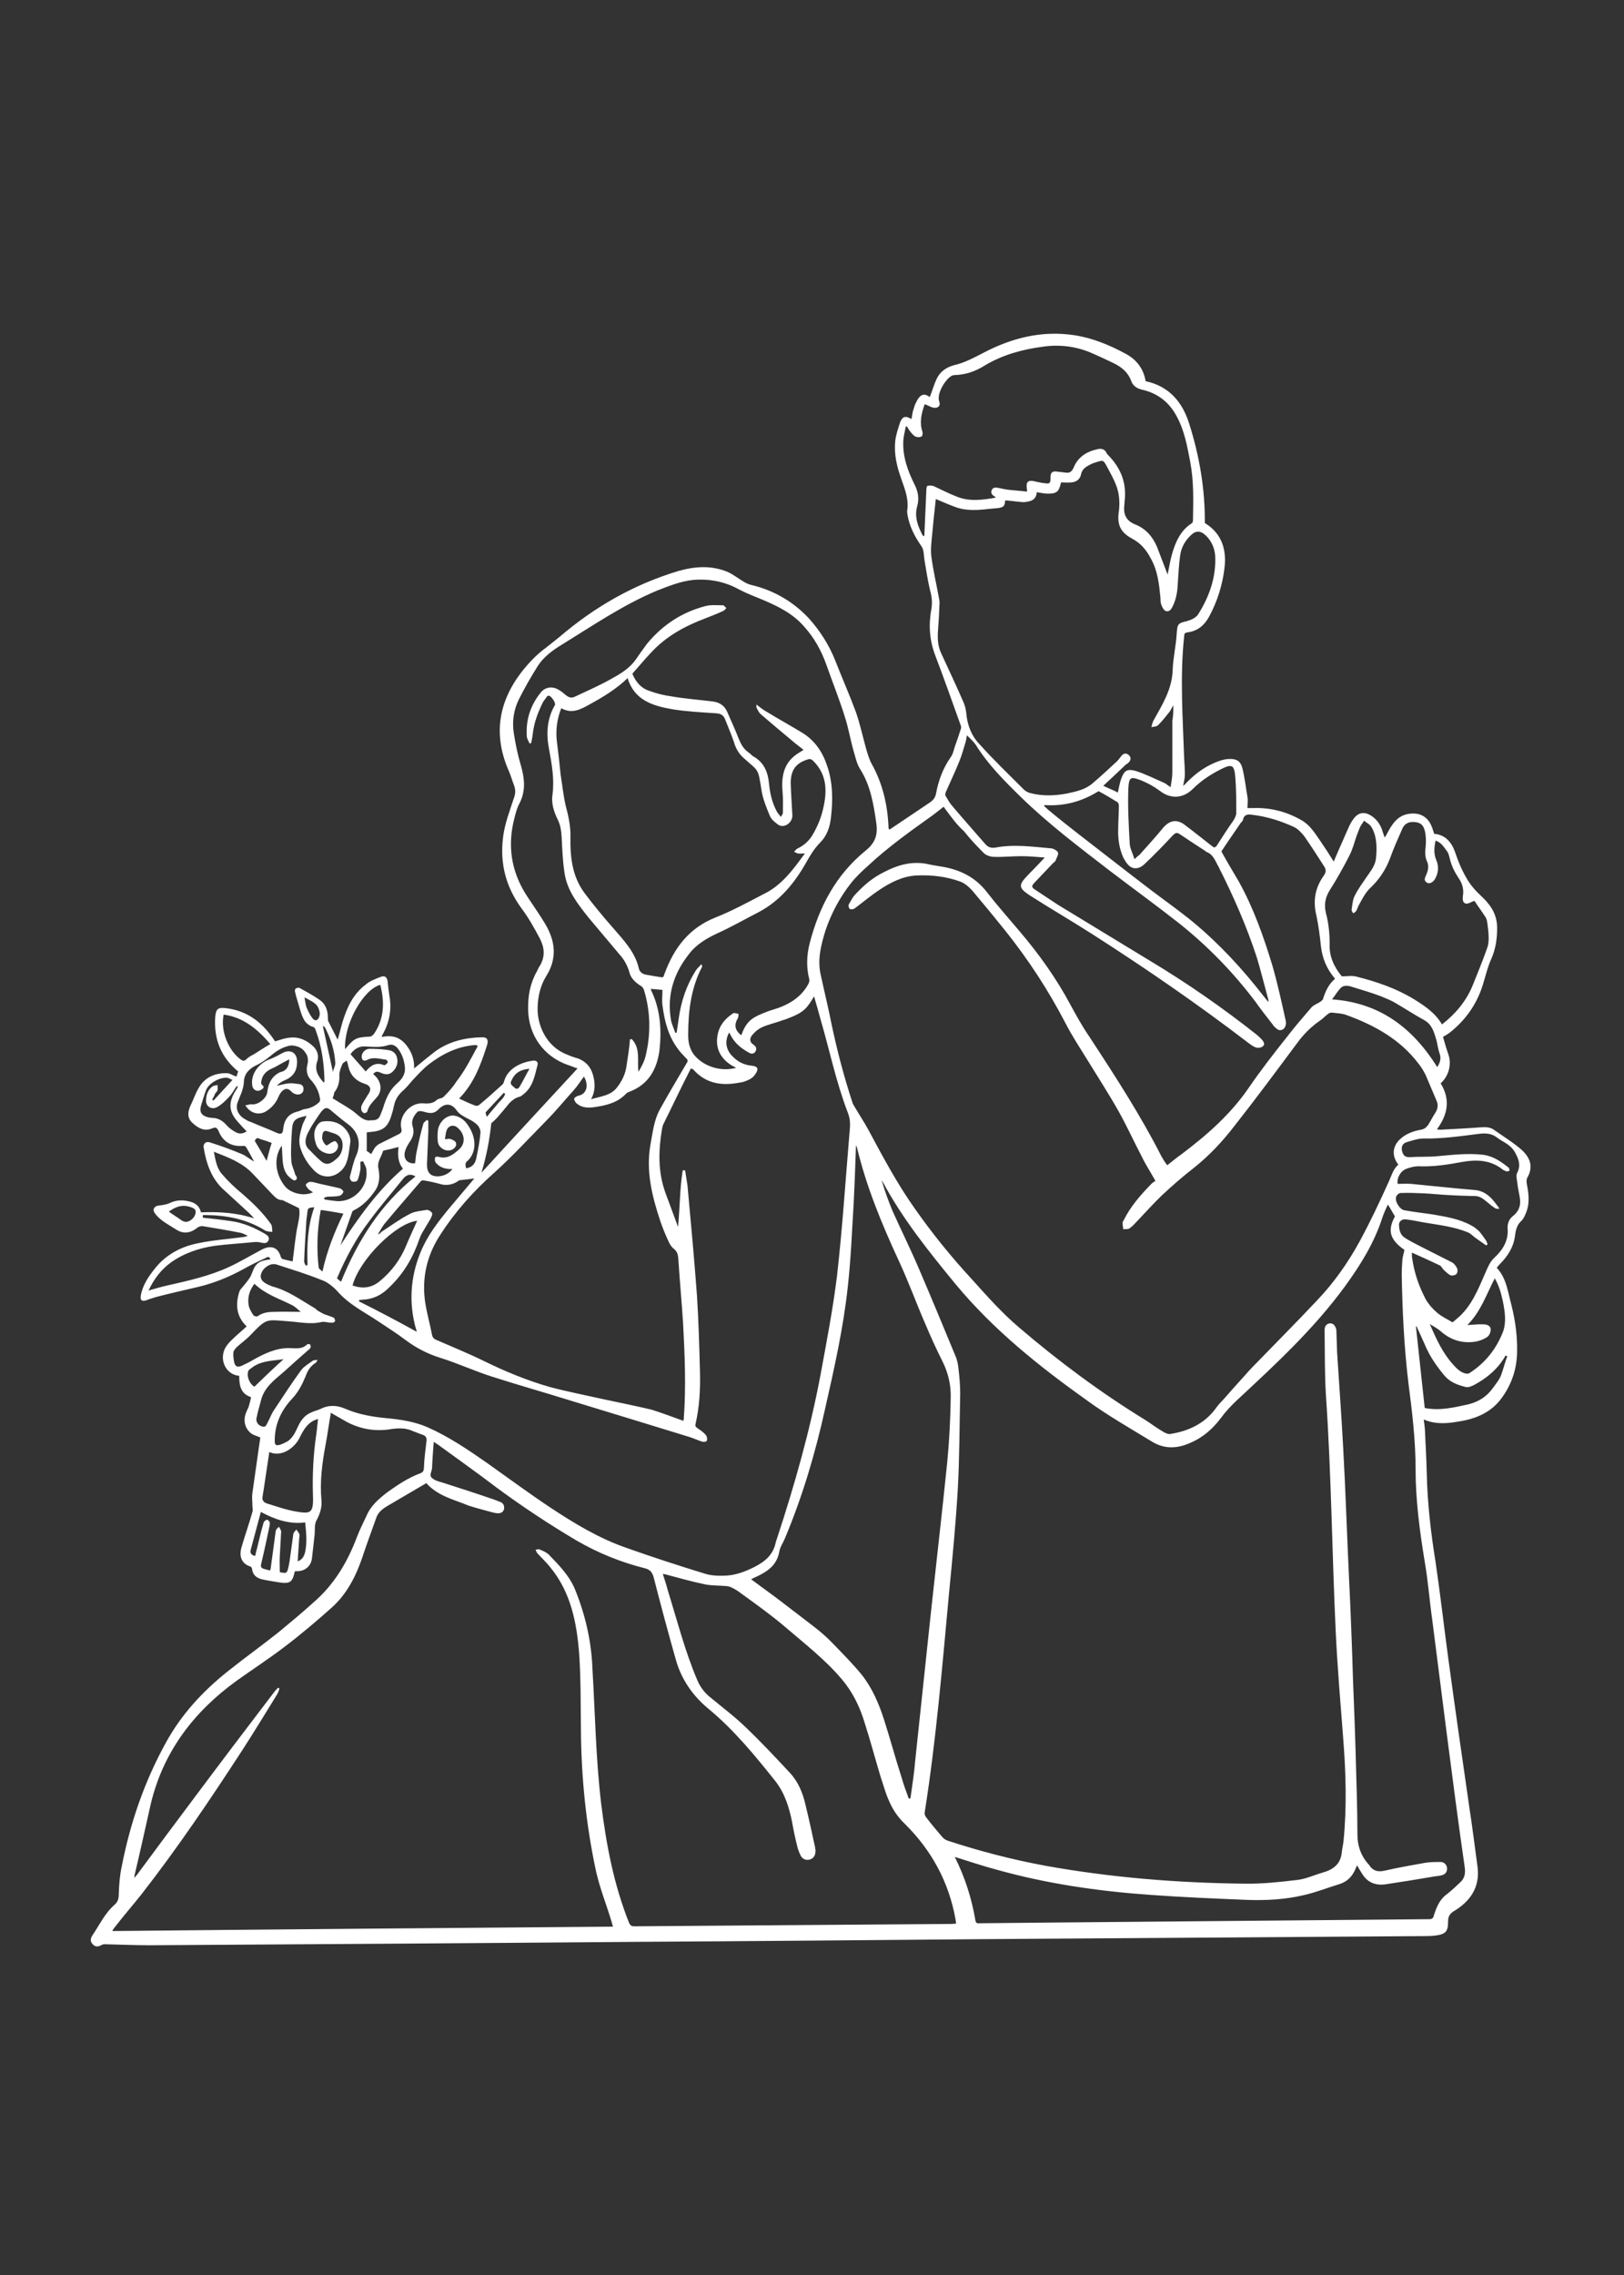 <?xml version="1.0" encoding="utf-8"?>
<!-- Generator: Adobe Illustrator 24.0.2, SVG Export Plug-In . SVG Version: 6.00 Build 0)  -->
<svg version="1.1" id="Capa_1" xmlns="http://www.w3.org/2000/svg" xmlns:xlink="http://www.w3.org/1999/xlink" x="0px" y="0px"
	 viewBox="0 0 480 672" style="enable-background:new 0 0 480 672;" xml:space="preserve">
<rect x="0" y="0" width="480" height="672" fill="#333333" stroke="none"/>
<style type="text/css">
	.st0{fill:#FFFFFF;}
</style>
<g>
	<path class="st0" d="M112.8,306.3c3.1-0.6,5.3,0,7.2,2.3c1.7,2.1,2.5,4.4,2.4,7c2.1-1.7,4.1-3.4,6.2-5c4.1-3,8.9-4.1,13.8-4.2
		c1.6-0.1,2.1,0.8,1.5,2.5c-1.8,5.6-3.8,11.1-8.2,15.6c1.7,0.8,3.2,1.5,4.8,2.1c0.3,0.1,0.9,0,1.1-0.2c2.2-1.8,4.3-3.7,6.4-5.6
		c0.4-0.3,0.8-0.7,0.9-1.1c1.1-4.4,5.6-6,8.6-6.4c0.9-0.1,1.6,0.3,1.4,1.2c-0.8,3-1.3,6.3-3.9,8.5c-0.5,0.4-1,0.9-1.6,1
		c-1.1,0.3-2,1-2.8,1.8c-1.2,1.5-2.5,3-3.7,4.4c-0.6,0.6-1.1,1.1-1.7,1.6c-0.5,4.9-1.4,9.6-2.9,14.6c9.4-10.3,18.9-20.5,28.4-30.8
		c-1-0.3-1.8-0.7-2.8-1c-7.2-2.5-11.7-8.8-11.8-16.4c-0.1-4,0.6-7.8,2.6-11.3c0.3-0.6,0.5-1.1,0.9-1.7c1.6-2.7,1.3-5.3,0-7.9
		c-1.6-3-3.3-6.1-5.4-8.9c-4.7-6.4-6.5-13.3-5.5-21.2c0.5-4,2-7.8,3.2-11.5c0.5-1.3,0.5-2.5,0-3.8c-0.5-1.3-0.9-2.7-1.4-3.9
		c-4.7-10.5-3.4-20.2,3.5-29.3c2.2-2.8,4.5-5.3,7.4-7.4c1.3-1,2.6-2.1,3.9-3.1c10.4-8.9,21.9-15.5,35.1-19.5
		c4.9-1.4,9.9-1.8,14.8,0.3c1.5,0.7,2.9,1.8,4.4,2.7c0.8,0.5,1.6,0.9,2.5,1.1c6.7,1.6,12.5,5,17.1,10c3.2,3.6,5.9,7.8,7.7,12.4
		c2,5.1,4.2,10.1,6.1,15.2c1.2,3.5,2,7.2,3,10.8c0.4,1.4,0.9,3,1.5,4.2c3.3,5.8,4.8,12.1,5.1,18.7c0,0.3,0,0.5,0.1,0.8
		c0.1,0,0.2,0.1,0.3,0.1c4-2.7,7.9-5.3,11.9-8c1-0.7,1.6-1.5,1.8-2.8c0.7-3.7,2-7.2,4.2-10.4c0.8-1,1-2.4,1.4-3.5
		c0.6-1.6,1.1-3.2,1.7-5c0.1-0.3,0.1-0.7,0-0.9c-2.5-6.9-4.9-13.8-7.5-20.6c-1.8-4.6-2.1-9.2-1.2-14c0.3-1.9,0.1-3.6-0.4-5.4
		c-0.7-2.9-1.1-5.7-1.6-8.6c-0.2-1.1-0.2-2.1-0.4-3.1c-0.1-0.5-0.3-1-0.6-1.4c-2-2.9-3.5-5.8-4.1-9.3c0-0.3-0.1-0.7-0.1-1
		c0.6-3.3-0.6-6.4-1.7-9.5c-1.3-3.6-2.2-7.3-1.8-11.2c0.2-1.9,0.9-3.9,1.5-5.7c0.7-1.7,1.7-1.8,3.3-0.8c0.2-1.1,0.3-2.2,0.7-3.2
		c0.2-0.9,0.6-1.6,1-2.4c1.1-1.9,2.3-2,3.7-0.9c0.7-1.7,1.2-3.6,2-5.3c1-2.2,2.9-3.5,5.1-4.1c3.1-0.7,5.9-2.2,8.8-3.7
		c8.4-4.4,17.2-6.6,26.7-5.2c5.4,0.8,10.5,2.9,15.3,5.5c3.2,1.7,5.3,4.4,5.9,8.1c7,1.5,10.9,6.2,12.9,12.6c3,9.5,4.7,19.3,4.6,29.3
		c5.1,3.1,6.5,8,5.8,13.4c-0.6,5-2.1,9.7-4.5,14.2c-1.4,2.6-3.4,4.3-6.4,4.7c-0.8,0.1-1,0.4-1,1.1c-1.3,12.1-0.4,24.2,0,36.2
		c0.1,1.6,0.2,3.1,0.2,4.8c0,1-0.3,2-0.5,3.3c0.6-0.6,0.9-0.9,1.1-1.1c2.8-2.9,6-5.1,9.8-6.4c0.9-0.3,1.9-0.5,2.8-0.5
		c2.1-0.1,3.3,0.7,3.8,2.7c0.7,2.8,1,5.6,1.5,8.5c0.2,1.1,0,2.2,0,3.3c0.6,0,1.1,0,1.5,0c5.2-0.2,10,1,14.5,3.6
		c2.5,1.4,4,3.9,5.6,6.2c1.3,1.9,2.6,3.9,3.9,6c1.2-2.9,2.5-5.7,3.7-8.5c0.6-1.3,1.1-2.7,2-3.9c1.5-2.2,3.4-2.5,5.6-1
		c1.6,1.1,2.7,2.8,3.2,4.7c0.2,0.5,0.3,1,0.6,1.6c0.8-1.3,1.3-2.5,2.1-3.6c1.2-1.8,2.8-3.1,5-3.4c3.5-0.5,5.9,1,7,4.4
		c0.2,0.5,0.3,1,0.5,1.5c3.4,0.3,5.2,2.6,6.2,5.5c0.9,2.7,1.9,5.1,3.3,7.5c1.1,2,2.6,3.7,4.3,5.3c0.7,0.7,1.4,1.3,2,2.1
		c1.8,2.1,2.8,4.5,2.8,7.4c0,3.1-0.4,6.1-1.7,9.1c-1,2.1-1.5,4.3-2.2,6.6c-1.7,6.2-5.1,11.3-10.2,15.3c-0.3,0.2-0.6,0.4-0.9,0.6
		c-0.3,0.2-0.6,0.3-1,0.6c0.5,1.7,1,3.5,1.6,5.2c1,2.9,0.1,6.4-2.3,8.5c2.9,4.7,2.2,9.1-1.1,13.6c0.6,0.1,0.9,0.1,1.1,0.1
		c3.9-0.2,7.8-0.4,11.8-0.7c1.5-0.1,3-0.1,4.2,0.9c2.7,1.9,5.5,3.6,8,5.8c2.6,2.4,3.4,5.1,1.6,8.2c-0.3,0.6-0.2,1.3-0.1,2
		c0.6,3,0.9,6-0.5,8.9c-0.3,0.7-0.6,1.3-1.1,1.8c-1.3,1.1-1.7,2.7-1.9,4.3c-0.4,3.4-2.1,6.1-4.5,8.5c-0.3,0.3-0.5,0.6-0.8,0.9
		c0,0,0,0.1-0.1,0.2c2.9,3.1,3.3,7.3,4.4,11.3c1.1,4.5,1.7,9,1.6,13.6c-0.1,4.9-1.5,9.2-4.3,13.2c-3.1,4.5-7.7,6.5-13,7.3
		c-3.4,0.6-6.8,0.9-10.3-0.6c0.2,1.5,0.4,2.8,0.4,4.1c0.2,4,0.4,7.9,0.5,11.9c0.2,8.8,1.2,17.4,2.6,26.1c1.4,9.5,2.5,19.2,3.8,28.8
		c2,14.7,4.1,29.3,6.2,43.8c0.9,5.8,1.6,11.6,2.4,17.4c0.8,6.1-2.2,10.3-7.1,13.2c-1.2,0.8-1.6,1.6-1.6,3c0,2.9-0.7,3.7-3.5,4.1
		c-1.3,0.2-2.7,0.2-4,0.2c-43.4,0.3-86.6,0.6-130,0.9c-34.2,0.3-68.5,0.6-102.7,0.8c-47.8,0.4-95.7,0.7-143.5,1
		c-4.5,0-8.9-0.2-13.3-0.3c-0.4,0-0.9,0.1-1.1,0.3c-1,0.5-1.8,0.5-2.5-0.3c-0.8-0.8-0.7-1.7-0.1-2.6c2.1-3.1,3.7-6.6,6.6-9.1
		c1-0.9,1.2-1.9,1.2-3.2c0.1-2.8,0.3-5.5,0.9-8.2c2.5-12.8,6.7-25,13-36.4c4.6-8.4,10.9-15.2,18.3-21.1c5-4,10.2-7.7,15.2-11.7
		c3.5-2.9,7-5.8,10.3-8.8c6-5.2,9.9-11.8,12.7-19.2c0.8-2.1,1.8-4.1,2.8-6.2c1.3-3.1,3.7-5.1,6.3-7.1c3.1-2.2,6.1-4.2,9.6-5.5
		c0.9-0.3,1.1-0.9,1.1-1.8c0.1-2.5,0.4-4.9,0.7-7.3c0.2-1.1,0.1-1.9-1.1-2.3c-1-0.3-1.8-0.7-2.7-1c-2.1-1-4.1-1-6.4-0.7
		c-5,0.9-9.9,0-14.4-2.7c-1.1-0.7-2.4-1.3-3.6-2.1c-0.6,3.2-1,6.5-1.6,9.6c-1,5.3-1.7,10.8-1.2,16.2c0.2,2.1-0.4,4-1.4,5.9
		c-0.7,1.1-0.5,2.8-0.6,4.2c-0.3,2.4-0.5,4.8-0.8,7.1c-0.3,2.5-2.3,4-4.9,3.8c-0.1,0.1-0.2,0.1-0.2,0.2c-0.7,3.1-1.4,3.6-4.7,3.1
		c-1.6-0.3-3.3-0.5-5-0.9c-1.6-0.4-2.7-1.3-2.9-3c0-0.3-0.3-0.8-0.6-0.8c-2.9-1-3.1-3.4-2.6-5.4c1-3.5,2.3-7.1,3.3-10.7
		c0.2-0.6,0-1.2,0-1.9c0-1.2-0.2-2.5,0-3.7c0.8-5.4,1.5-10.8,2.3-16.1c0-0.1,0-0.3,0-0.3c-0.9-0.4-1.7-0.6-2.4-1
		c-2.1-1.4-2.8-4-1.7-6.5c0.2-0.6,0.5-1,0.7-1.6c0.3-1,0.5-1.8,0.7-2.8c-3.1-1-3.5-3.5-3.5-6.3c-3.7-0.3-5.9-4.3-4.3-7.9
		c0.5-1,1.3-2,2.2-2.8c1.3-1.3,2.9-2.6,4.3-3.9c-3-2.9-3.3-6.2-2.3-9.8c0.1-0.3,0.2-0.7,0.4-1c0.9-1.1,1.9-2.2,2.7-3.4
		c0.8-1.1,1-2.6,1.8-3.7c0.9-1.2,2-1.6,4.4-1.9c-0.2-1-1-0.7-1.4-0.4c-2.2,1-4.5,2.1-6.6,3.3c-4.2,2.3-8.6,4.1-13.2,5.2
		c-4.2,1-8.3,1.9-12.5,3c-1,0.3-2,0.6-3,1c-1.2,0.4-1.8,0-1.6-1.3c0.5-3.1,2.2-5.6,4.1-8c3.3-4.2,7.8-6.6,13-7.6
		c4.3-0.9,8.8-1.2,13.2-1.8c0.5-0.1,0.9-0.1,1.3-0.4c-0.8-0.3-1.5-0.8-2.4-0.9c-3.5-0.7-7.1-1.3-10.8-1.9c-0.7-0.1-1.5,0.2-2,0.7
		c-1.9,1.4-3.9,1.6-5.9,0.3c-1.4-0.9-2.9-1.7-4.2-2.7c-0.9-0.7-1.7-1.4-2.3-2.4c-0.6-1,0.2-1.9,1.3-2c1-0.1,2.3-0.3,3.2-0.7
		c2.2-1.1,4.4-1,6.6-0.3c1.4,0.5,2.3,1.4,2.7,3c5.3-0.2,10.6,0.1,15.7,1.8c-0.5-0.6-1-1.1-1.5-1.6c-2.4-2.2-4.8-4.4-7.2-6.6
		c-3.8-3.3-5.4-7.8-6.2-12.7c-0.2-1.2,0.7-1.9,1.7-1.6c3.2,1,6.5,2.2,9.6,3.5c1.2,0.5,2.3,1.5,3.6,2.2c-0.8-1.4-1.5-2.9-2.4-4.3
		c-0.2-0.3-0.7-0.4-1-0.3c-3.3,0.2-5.8-1.2-7.1-4.4c-0.5-1.1-0.9-1.2-1.9-0.8c-2.3,1-4.2-0.1-5.8-1.6c-1.5-1.3-1.5-3-0.7-4.9
		c0.9-1.8,1.5-3.7,2.5-5.4c1.8-3.2,4.9-4.5,8.4-4.4c0.9,0,1.7,0.7,2.8,1c0.1-0.4,0.3-1,0.5-1.5c-5.1-4.2-7.2-9.5-6.8-16
		c0.2-2.5,0.8-3,3.2-2.7c6.7,0.8,11.1,4.6,14.5,9.8c1.4-0.4,2.9-1,4.4-1.1c2.7-0.3,5,0.8,6.9,2.6c1.2,1.1,1.7,2.8,1.2,4.3
		c-1,2.7,0.3,4.6,1.9,6.4c0.1-0.2,0.2-0.3,0.2-0.5c-0.1-5.1-0.8-10.2-2.6-15c-0.1-0.3-0.3-0.8-0.6-0.9c-2.7-0.8-3.3-2.9-4-5.1
		c-0.5-1.8-1.1-3.6-1.5-5.3c-0.1-0.3,0-0.9,0.2-1c0.3-0.2,0.9-0.3,1.1-0.2c2,1.1,4,2.2,5.9,3.5c1.8,1.2,2.5,3.1,2.5,5.3
		c0,0.4,0,0.9,0.2,1.2c0.9,1.8,1.8,3.5,2.7,5.3c0.5-1.6,0.9-3.4,1.4-5.1c1.3-4.3,3.1-8.3,6.8-11.1c1.2-1.1,2.9-1.7,4.4-2.3
		c1.4-0.6,2.1,0.1,2.2,1.6c0.1,1.3,0.3,2.7,0.5,4c0.7,4,0,7.7-1.9,11.2C113.1,305.4,113,305.8,112.8,306.3z M282.2,548.5
		c3,6,5,12.2,6.1,18.8c0.2,1,0.8,0.8,1.4,0.8c6.7-0.1,13.3-0.1,20-0.2c37.5-0.3,75.2-0.7,112.7-1c0.9,0,1.2-0.3,1.4-1.1
		c0.8-2.5,1.7-4.8,4-6.4c1.3-1,2.5-2.2,3.7-3.3c1.4-1.2,1.7-2.7,1.4-4.7c-1.9-13.1-3.6-26.3-5.3-39.4c-1.4-11.2-2.9-22.5-4.3-33.7
		c-0.8-5.6-1.2-11.3-2.2-17c-1.5-9.1-2.7-18.2-2.7-27.3c0-8.5-1-16.9-2.1-25.3c-1.3-10.7-1.8-21.4-2-32.2c0-1.4,0.1-3,0.2-4.4
		c0.1-1,0.4-1.8,0.6-2.9c-4.3-3-5.1-5.7-2.8-9.9c-0.7-1.1-1.3-2.3-2.1-3.5c-0.6,1.3-1.2,2.6-1.6,3.8c-2.4,7.5-6.5,14.1-11.1,20.4
		c-9.2,12.6-20.6,23.1-31.9,33.6c-1.7,1.6-3.3,3.3-4.7,5.2c-2.4,3.2-5.3,5.8-9.1,7.4c-3.7,1.7-7.6,1.9-11.2-0.3
		c-6.4-3.9-12.9-7.6-19-12c-14.2-10.1-27.8-20.9-39.1-34.5c-7.9-9.6-15.7-19.3-21.6-30.3c-0.1-0.2-0.2-0.3-0.3-0.4
		c0.9,3.1,2,6.1,3.2,9c2.6,5.8,5.4,11.4,7.9,17.3c3.6,8.4,7.1,16.8,10.6,25.3c0.6,1.3,0.9,2.8,1,4.1c0.3,2.4,0.5,4.9,0.5,7.2
		c-0.2,9.3-0.2,18.8-0.7,28.1c-0.6,10.3-1.6,20.6-2.6,30.9c-2,21.6-3.8,43.3-7.2,64.8c-0.1,0.5,0.2,1.2,0.6,1.6
		c1.4,1.9,3,3.7,4.5,5.5c0.5,0.6,1.1,1,1.7,1.2c9.4,3.1,19.1,5.6,28.8,7.4c19.4,3.5,39.2,5.1,59,5.3c5.2,0.1,10.5-0.5,15.6-1.1
		c2.5-0.3,4.8-1.4,7.2-2.1c3.3-0.9,5.6-2.5,5.9-6.2c0.1-1,0.4-2.2,0.5-3.2c1-10.1,0.7-20.2-0.1-30.3c-0.8-10.4-1.7-20.9-2.2-31.3
		c-1.1-23.3-1.3-46.7-2.9-70c-0.4-6.4-0.3-12.9-0.4-19.3c0-1,0.4-1.8,1.5-2c1.1-0.1,1.6,0.7,1.9,1.6c0.1,0.3,0.1,0.6,0.1,0.9
		c0.1,2,0.1,4.1,0.2,6.1c0.6,9.4,1.3,18.8,1.8,28.2c0.7,12.6,1.1,25.3,1.7,37.9c0.5,10.2,0.9,20.4,1.2,30.6c0.3,7.5,0.6,15,0.8,22.5
		c0.2,7.7,0.5,15.3,0.5,23.1c0,3.4,1,6.3,3.2,8.8c0.1,0.1,0.1,0.1,0.2,0.2c1.1,1.8,2.5,2.2,4.5,1.8c3.9-0.9,7.9-1.6,11.8-2.3
		c1.6-0.3,3.2-0.3,4.9-0.3c1,0,1.9,0.8,1.9,2s-0.8,1.8-1.9,2c-0.9,0.2-1.7,0.2-2.6,0.4c-4.6,0.8-9.1,1.5-13.7,2.2
		c-2.9,0.4-5.3-0.5-6.9-3.1c-0.5-0.8-1-1.6-1.5-2.5c-0.2,0.4-0.3,0.6-0.4,0.9c-0.9,2.2-2.3,3.8-4.7,4.6c-3.6,1.1-7.1,2.5-10.7,3.3
		c-5.4,1.3-11.2,1.6-16.7,1.4c-9.6-0.4-19.3-0.8-28.9-1.5c-15.3-1.1-30.5-3.3-45.4-7.5C290.5,551.2,286.4,549.8,282.2,548.5z
		 M126,438.1c-0.2,0.1-0.4,0.2-0.5,0.3c-3.7,2.2-7.4,4.3-11.1,6.5c-1.3,0.8-2.5,1.7-3.1,3.2c-1.4,4-2.9,7.9-4.2,11.9
		c-1.9,5.6-4.6,10.9-9.1,14.9c-4.6,4.1-9.2,8-14.1,11.7c-4.6,3.5-9.4,6.6-14,9.9c-12.6,9.1-21.6,20.9-25.3,36.2
		c-1.6,7-3.1,14-4.8,21.1c0,0.2-0.1,0.4-0.1,0.9c0.5-0.6,0.8-0.9,1-1.2c5.7-7.7,11.4-15.4,17.2-23.1c7.7-10.3,15.5-20.6,23.3-30.8
		c0.3-0.4,0.8-0.8,1-1.1c0.1,0.1,0.3,0.2,0.4,0.3c-0.2,0.6-0.4,1.2-0.7,1.7c-3.4,5.5-6.8,11.1-10.3,16.5
		c-9.5,14.6-19.2,29-29.9,42.7c-2.4,3-5,6-7.4,9.1c-0.5,0.6-0.9,1.1-1.1,1.6c49.4-0.5,98.6-0.9,148-1.3c-0.2-0.5-0.3-0.8-0.3-1
		c-1.5-5.1-3.5-10-4.7-15.2c-3-13.9-4.4-27.9-4.5-42.1c-0.1-7.3,0-14.8-0.5-22.1c-0.7-9.2-2.4-18.3-8.6-25.8c-1.1-1.4-2.5-2.7-3.7-4
		c-0.3-0.3-0.4-0.7-0.6-1.1c0.4-0.1,0.9-0.3,1.2-0.1c1,0.4,1.9,0.8,2.6,1.4c3,3.1,6.2,6.3,7.9,10.5c3,7.4,4.8,15.2,5.1,23.2
		c0.8,13.3,1,26.8,2.6,40.1c1.5,12,3.7,23.7,8.2,35c0.4,0.9,0.8,1.1,1.6,1.1c31.3-0.2,62.5-0.5,93.8-0.7c0.4,0,0.8-0.1,1.3-0.1
		c-0.1-0.6-0.1-1-0.2-1.4c-2-11-7.1-20.3-15-28.1c-2.1-2-3.6-4.3-4.7-6.9c-1-2.2-1.6-4.6-2.4-6.9c-1.6-5.3-3-10.6-4.7-15.9
		c-1.4-4.7-3.5-9.1-6.8-13c-4.9-5.8-11-10.5-16.7-15.4c-4.1-3.5-8.6-6.7-13-9.9c-0.9-0.7-1.7-1.2-2.7-1.7c-0.6-0.3-1.2-0.5-1.9-0.5
		c-2-0.2-4.1-0.1-6.1-0.5c-3.9-0.8-7.7-1.9-11.5-2.9c-0.3-0.1-0.6-0.1-1-0.2c0.5,1.6,1,3,1.4,4.6c2.8,9,5.1,18.1,8.8,26.8
		c0.9,2.1,2.2,3.8,4,5.2c3.5,2.9,7.1,5.6,10.4,8.8c4.5,4.3,8.8,8.9,13,13.4c2.5,2.7,3.8,6,4.6,9.5c1,4.1,1.9,8.2,2.8,12.4
		c0.1,0.5,0.2,1.1,0.1,1.6c-0.1,1.1-0.7,1.8-1.7,2.1c-1.1,0.3-2.1-0.2-2.6-1.1c-0.5-1-0.9-2-1.1-3c-0.6-2.4-1.1-4.8-1.5-7.1
		c-0.9-4.4-2.2-8.6-5.1-12.2c-5.9-7.4-12-14.8-19.3-20.9c-4.8-3.9-8.2-8.7-9.9-14.6c-2.3-8.1-4.5-16.3-6.6-24.5
		c-0.4-1.4-1-2.2-2.4-2.6c-7.2-1.8-13.9-4.5-20.3-8.2c-8.3-4.9-16.3-10.2-24-15.9c-5.5-4.2-11.2-8.2-16.8-12.3
		c-0.4-0.3-0.9-0.6-1.5-1c-0.2,2.8-0.4,5.2-0.5,7.7c0,1-1,2.2,0,3c0.8,0.7,1.9,1,3,1.3c4.9,1.6,9.7,3.1,14.6,4.8
		c1,0.3,1.8,0.7,2.7,1c0.8,0.4,1.1,1.1,1,2c-0.2,0.9-0.9,1.3-1.7,1.3c-0.5,0-1-0.1-1.5-0.2c-2.5-0.7-5-1.3-7.4-2.1
		C134.4,443,129.5,442,126,438.1z M278.9,238.3c-1.1,0.9-2.2,1.7-3.2,2.5c-6.6,4.7-13.2,9.4-19.1,14.9c-1.8,1.6-3.6,3.3-5.1,5.2
		c-3.3,4.2-5.8,8.9-7.5,13.9c-1.3,4.2-2.4,8.4-1.5,12.8c1.1,5.1,2.4,10.4,3.4,15.5c1.6,7.5,3.6,15.1,6,22.4c0.1,0.4,0.3,0.8,0.5,1.1
		c1.4,2.4,3,4.8,4.3,7.2c4.3,8,8.6,16.1,13.9,23.5c5,7.1,10.5,13.9,16.4,20.3c4.6,5.1,9.1,10.2,14.3,14.6
		c11.7,10,24.1,19.2,37.3,27.3c1.7,1.1,3.3,2.3,5,3.3c0.7,0.4,1.4,0.8,2.1,0.8c5.4-0.8,10.2-3,13.5-7.4c0.7-1,1.4-1.8,2.3-2.7
		c2.2-2.5,4.4-5,6.6-7.4c0.8-0.9,1.4-1.6,2.2-2.4c6.3-6.5,12.7-12.9,18.9-19.5c5-5.2,9.2-11.2,12.6-17.4c3.1-5.7,5.9-11.6,8.6-17.6
		c0.9-1.9,1.3-3.8,2.9-5.2c-1.9-2.4-1.8-5.2,0.3-7.3c1.7-1.7,4-2.6,6.4-3c1-0.2,1.6-0.7,2.1-1.4c0.7-1.1,1.3-2.3,2-3.4
		c0.9-1.3,1.1-2.6,0.4-4c-1.1-2.5-2.1-5-3.1-7.3c-0.6-1.2-1.3-2.4-2.2-3.5c-5.4-7.1-13-11.3-21.3-14.3c-1.3-0.5-2.9-0.5-4.3-0.7
		c-0.4,0-0.9,0.2-1.2,0.5c-0.8,0.6-1.4,1.3-2.3,1.9c-2.6,1.8-4.8,4-6.7,6.6c-6.1,8.2-12.1,16.3-18.4,24.3c-3.6,4.7-7.6,9-12.3,12.7
		c-3.2,2.5-6.3,5.2-9.3,8c-2.5,2.4-4.8,5-7.1,7.4c-0.8,0.8-1.4,1.6-2.4,2.3c-0.5,0.4-1.2,0.2-1.9,0.3c-0.1-0.7-0.2-1.3-0.2-2
		c0-0.2,0.2-0.4,0.3-0.6c2-4.1,5-7.5,8.2-10.8c0.5-0.5,1-0.7,1.2-0.9c-1.5-2.7-2.9-4.8-4-7.1c-2.3-4.4-4.4-9-6.8-13.3
		c-2.8-5-5.8-9.6-8.8-14.5c-2.4-3.9-5-7.8-7.1-11.9c-5-9.6-10.9-18.6-17.6-27c-3.2-4-6.5-8-9.8-11.9c-1-1.1-2.2-2.2-3.6-2.7
		c-4.1-1.5-8.5-2-12.9-1.8c-4.1,0.2-7.8,2.1-11.2,4.4c-2.1,1.4-4,3-6,4.5c-0.5,0.4-1,0.8-1.4,1c-0.4,0.1-1,0.2-1.2-0.1
		c-0.3-0.3-0.4-1-0.2-1.3c0.6-1,1.1-2.1,1.9-2.9c2.5-2.7,5.2-5,8.5-6.6c3.8-2,7.8-3.2,12.2-2.5c1.4,0.3,2.9,0.6,4.3,0.8
		c5.5,0.8,10.3,3,13.8,7.5c3.1,4,6.4,7.7,9.6,11.5c5.9,6.9,11.1,14.2,15.3,22.1c1.7,3.1,3.4,6.2,5.4,9.1
		c7.6,11.6,15.2,23.3,21.4,35.5c0.5,0.9,1,1.7,1.7,2.6c1.4-1.1,2.7-2.2,4-3.1c7.6-5.7,14.7-11.9,20.1-19.8c3.5-5.1,7.3-10,11.2-14.9
		c2.3-3,4.8-5.9,7.3-8.8c0.7-0.8,1.8-1.1,2.8-1.8c0.2-0.2,0.5-0.4,0.6-0.6c0.7-2.3,1.7-4.5,3.6-6.1c-2.5-2.9-3.8-6.1-4.2-9.8
		c-0.3-3-0.7-5.9-1.3-8.8c-1.1-4.4-0.4-8.3,2.2-11.9c0.7-1,0.7-1.8,0-2.8c-1.9-3-3.8-5.9-5.8-8.8c-0.8-1-1.8-2.1-3-2.7
		c-3.9-1.8-8-3.1-12.2-3.6c-1.3-0.2-2.5-0.3-2.9,1.4c-0.1,0.4-0.4,0.7-0.7,1c-1.9,2.8-3.8,5.5-5.7,8.4c1.6,2.9,3.3,5.8,5.1,8.8
		c4.4,7.9,7.4,16.4,10,25c1.5,5.2,2.7,10.7,3.9,16.1c0.3,1.3-0.2,2.5-1.1,2.8c-1.1,0.4-1.7-0.5-2.4-1.1c-0.1-0.1-0.2-0.2-0.2-0.3
		c-1.8-2.3-3.6-4.6-5.3-7c-6.5-8.6-14-16.3-22.4-23c-6.6-5.2-13.5-10.2-20.2-15.3c-9.2-7.1-18.4-14-26.7-22.1
		c-4.9-4.8-9.7-9.6-13.3-15.4c-0.7-1-1.6-1.8-2.6-2.8c-0.2,0.8-0.2,1.4-0.4,2c-0.6,1.9-1.1,3.9-1.9,5.8c-1.2,3-2.7,6.1-4,9.1
		c-0.1,0.3-0.2,0.8,0,1c0.6,1,1.1,2,1.9,2.9c3.2,3.8,6.6,7.6,9.8,11.3c0.8,0.9,1.5,1.2,2.8,1.1c5.6-1.1,11.1-0.3,16.8,0.2
		c0.7,0.1,1.7,0.7,1.9,1.2c0.2,0.7-0.4,1.5-0.7,2.4c-0.1,0.3-0.5,0.5-0.7,0.7c-1.9,2-3.8,4-5.7,6c-0.7,0.8-0.7,1.2,0.2,1.8
		c2.3,1.5,4.5,3,6.8,4.5c9.1,5.5,18.2,11.1,27.3,16.6c11,6.6,21.5,13.9,31.5,21.8c0.6,0.5,1.1,1,1.6,1.5c0.5,0.6,1,1.4,0.2,2
		c-0.5,0.4-1.4,0.5-2,0.3c-0.9-0.3-1.6-0.9-2.3-1.4c-14.9-11.4-30.3-22-46.1-32.1c-6.1-3.9-12.3-7.5-18.4-11.4
		c-3.5-2.3-3.4-3.1-0.5-6.1c1.6-1.6,3.1-3.2,4.9-5.1c-2.5-0.2-4.7-0.4-7-0.4c-2.7,0-5.3,0.3-8,0.2c-1,0-2.2-0.4-2.9-1
		c-2.1-2.1-4.2-4.3-6-6.6C282.8,243.7,280.9,241,278.9,238.3z M201.8,345.7c0.2,0,0.4,0,0.7,0c0.2,1.5,0.5,3,0.7,4.5
		c1,10.9,2,21.6,2.8,32.5c0.5,7.7,0.7,15.3,0.9,23.1c0.1,5-0.2,9.9-1.3,14.7c-0.2,0.7,0,1,0.6,1.4c0.9,0.6,1.8,1.2,2.5,2.1
		c0.3,0.4,0.4,1.2,0.2,1.6c-0.1,0.3-1.1,0.4-1.5,0.2c-1.2-0.4-2.3-0.9-3.5-1.3c-11.7-3.6-23.5-7.2-35.3-10.8
		c-7.7-2.4-15.5-4.6-23.3-7.1c-5-1.6-10-3.9-15.1-5.5c-3.9-1.2-7.3-3-10.5-5.4c-2.5-1.9-5.1-3.5-7.6-5.2c-4.3-2.9-8.9-5.1-12.4-9.1
		c-1.3-1.4-3-2.8-4.9-3.4c-4.2-1.7-8.5-3-12.8-4.4c-1.6-0.6-3.2,0.2-4.3,1.6c-1.1,1.7-0.8,3,1,4c0.6,0.3,1.2,0.6,1.8,0.8
		c4.6,1.2,8.4,4,12.5,6.4c0.4,0.2,0.6,0.6,1,0.8c0.6,0.3,1,0.6,1.6,0.9c1,0.4,2.1,0.7,3,1.1c0.3,0.1,0.5,0.9,0.4,1.1
		c-0.1,0.3-0.8,0.5-1.1,0.4c-1,0-2-0.4-2.9-0.2c-3.2,0.8-6.5,0-9.7-0.2c-6.7-0.5-6.4-1-11.2,4c-1.2,1.3-2.8,2.4-4.1,3.6
		c-0.4,0.4-0.9,1-1,1.5c-0.1,1,0,1.9,0.2,2.9c0.3,1.4,1,1.7,2.3,1.1c1.1-0.5,2.3-1.1,3.3-1.7c3.2-1.8,6.7-3.5,10.5-3.5
		c2,0,3.9,0.5,5.5-1.1c0.1-0.1,0.7-0.1,0.8,0c0.2,0.2,0.3,0.7,0.2,0.9c-0.1,0.3-0.4,0.6-0.7,0.8c-2.5,2.2-4.9,4.3-7.3,6.5
		c-2.8,2.4-5.8,4.6-6.7,8.5c-0.4,1.6-0.9,3.1-1.2,4.7c-0.1,0.4-0.2,0.8-0.1,1.1c0.2,1,0.8,1.5,1.8,1.8c1.1,0.2,1.1-0.6,1.5-1.2
		c0.7-1.3,1.2-2.8,2.1-4c2.6-3.9,5.1-7.8,7.9-11.6c0.9-1.1,2.2-1.8,3.4-2.7c0.3-0.2,0.8-0.1,1.4-0.2c-0.3,0.4-0.4,0.7-0.5,0.8
		c-1.6,0.9-2.5,2.4-3.1,4.1c-1,2.4-2.2,4.7-4,6.6c-3.2,3.4-5.1,7.5-5.1,12.3c0,1.2,0.2,1.6,1.4,1.3c0.8-0.2,1.5-0.6,2.3-1
		c1.8-1.1,2.5-3.1,3.4-4.9c0.8-1.6,1.9-2.9,3.5-3.6c1-0.5,2-0.7,2.9-1.1c2.5-1.3,5-1.1,7.3-0.1c3.9,1.7,8,2.4,12.2,2.8
		c4.2,0.4,8.3,1,12.2,2.7c6.3,2.8,11.9,6.6,17.5,10.5c6.2,4.4,12.3,8.9,18.6,13.1c7.1,4.7,14.5,9.2,22.6,12
		c7.6,2.7,15.3,5.2,23.1,7.6c2.1,0.7,4.4,0.7,6.6,0.6c2.9-0.2,5.5-1.2,8.1-2.5c3.2-1.6,5.7-3.7,6.4-7.4c0.1-0.4,0.3-0.8,0.4-1.2
		c5.2-15.8,9.7-31.7,12.8-48.1c1.8-9.8,3.7-19.6,4.9-29.4c1.6-14.1,2.5-28.2,3.7-42.4c0.2-1.9,0.3-3.7-0.5-5.7
		c-3.5-9.1-5.4-18.5-8.1-27.7c-0.6-2.2-1.2-4.4-1.9-6.7c-2,3.5-3.1,4.6-6.4,6c-1,0.4-1.9,0.8-3,1.1c-2.1,0.8-4.3,1.2-6.3,2.2
		c-1,0.5-2,1.4-2.7,2.3c-0.6,0.8-0.7,1.9,0.4,2.6c0.8,0.6,1.2,1.1,0.7,2.1c-0.6,0.9-1.4,0.7-2.2,0.2c-1.9-1.1-3.6-2.4-4.8-4.4
		c-0.3-0.5-0.5-1-0.8-1.4c-1.3,2.4-1,4.8,0.7,6.7c1.6,1.8,3.6,2.9,6.1,3.1c1.7,0.2,2,1,1,2.4c-0.4,0.7-1,1.2-1.7,1.6
		c-1,0.5-2,0.9-3.1,1c-5.2,1-9.9,0.3-13.6-3.9c-0.1-0.1-0.2-0.1-0.7-0.3c-2.8,5.4-5.4,11-8.1,16.4c-0.2,0.4-0.3,0.9-0.4,1.3
		c-1.1,6.4-1.3,12.8,1,19.1c1.2,3.3,2.5,6.7,3.7,10C201,356.4,200.9,351,201.8,345.7z M219.1,305.8c1.3-3.6,2.7-5,6.2-6.4
		c1-0.4,1.9-0.8,3-1.1c4.4-1.3,8.3-3.4,10.6-7.6c0.2-0.4,0.4-1,0.3-1.4c-0.9-3.5-0.8-7.1,0.1-10.6c2.8-10.9,7.8-20.3,16.5-27.4
		c2.9-2.3,3.7-4.7,3.2-8.2c-0.8-5.6-1.7-11-4.7-15.8c-1-1.5-1.4-3.4-1.9-5.1c-1-3.4-1.6-7.1-2.7-10.5c-1.6-5.1-3.6-10.1-5.4-15.2
		c-1.5-4.3-3.7-8.2-6.7-11.5c-3.2-3.7-7.6-5.9-12.1-7.8c-2.4-1-4.8-1.9-7.1-3.1c-4.1-2.3-8.8-3.2-13.5-2.8
		c-3.8,0.4-7.2,1.8-10.8,3.2c-10,4.2-18.9,10.3-28,15.9c-2.8,1.7-5.4,3.6-7.2,6.4c-2,3.2-3.9,6.5-5.6,9.9c-1.5,3.1-2,6.6-1.4,10.1
		c0.5,3.1,1.1,6.1,2,9.1c1.1,3.8,1.6,7.5-0.3,11.3c-1,1.8-1.4,3.9-1.9,5.9c-1.7,8-0.2,15.3,4.4,22.1c1.7,2.6,3.5,5.1,5.1,7.8
		c3,5.1,3.5,10.2,0.2,15.4c-1.7,2.8-2.4,5.9-2.5,9.1c-0.2,5.3,2.6,11.7,8.7,14c1.1,0.5,2.3,0.9,3.4,1.2c2.1,0.9,3.5,2.3,4.2,4.6
		c0.7,2.4,0.9,4.8-0.5,7.4c3-0.9,5.8-1.1,7.6-3.4c1.5-1.9,2.6-4.1,2.9-6.6c0.4-2.6,0.8-5.1,1-7.7c0.2,0,0.3,0,0.5-0.1
		c2.7,2.8,1.6,6.4,2,9.7c0.9-1.5,1.7-3,2.1-4.6c1.6-6.6,1.5-13.2-0.5-19.7c-0.2-0.5-0.6-1-1.1-1.2c-1.5-1-2.8-2.2-3.2-4
		c-0.6-2-1.6-3.8-3-5.3c-3-3.6-6-7.1-9-10.7c-3.1-3.9-6.3-7.9-7.1-13c-0.6-3.6-0.7-7.2-0.9-10.9c-0.1-1.7-0.3-3.3-1.1-5
		c-1.2-2.4-2-4.9-1.6-7.5c0.6-4.5-0.2-9-1-13.3c-0.9-4.5-0.7-9,1.7-13.1c0.4-0.6-1.1-2.8-1.8-2.8c-0.3,0-0.6,0.2-0.7,0.5
		c-0.5,0.7-1,1.2-1.3,2c-1.3,2.7-2.3,5.4-2.7,8.5c-0.1,1-0.3,2-0.5,3c-0.2,0-0.4,0.1-0.5,0.1c-0.3-0.8-0.8-1.4-0.8-2.2
		c-0.3-4.8,1.1-9.1,4.1-12.8c1.3-1.7,3.5-2,5.4-0.8c0.7,0.4,1.3,0.9,1.9,1.4c1,0.9,1.9,1.1,3,0.5c3.6-1.7,7.3-3.3,10.8-5.3
		c2.7-1.5,5.2-3,7.1-5.7c1-1.5,2.1-3,3.2-4.5c4.6-5.6,10.4-9.4,17.4-11.2c1.6-0.4,3.4-0.2,5.1-0.2c0.3,0,0.6,0.5,1,0.8
		c-0.3,0.3-0.5,0.6-0.8,0.8c-1.7,0.8-3.5,1.5-5.3,2.2c-6.1,2.3-11.7,5.3-16.2,10.2c-1.9,2-3.7,4.2-5.5,6.2c1,2.4,2.5,4.2,4.8,5
		c2.2,0.8,4.5,1.4,6.8,1.7c4,0.7,8.1,1,12.2,1.5c2.1,0.3,3.5,1.3,4.3,3.2c1.1,2.6,2.3,5.1,3.3,7.7c0.7,1.7,1.4,3.1,3,4.2
		c0.6,0.4,1,1,1.5,1.2c3.1,1.8,4.2,4.7,4.5,8c0.3,2.9,0.9,5.6,2.3,8.2c0.3,0.6,0.9,1.1,1.2,1.6c0.4-0.6,0.6-1,0.6-1.3
		c0-2,0.1-4.1-0.1-6.1c-0.4-4.5,0.3-8.5,4.3-11.2c0.6-0.4,1.1-0.7,1.9-1.2c-1.2-1-2.5-1.9-3.6-2.9c-3-2.5-6-5-9-7.6
		c-0.6-0.5-0.9-1.2-1.3-2c-0.1-0.2,0-0.5,0-0.9c1.1,0.9,2,1.6,3.1,2.2c3.4,2.1,7.1,4.1,10.5,6.2c3.6,2.2,5.9,5.6,7.2,9.5
		c1.8,5.1,1.8,10.3,1.2,15.5c-0.3,2.8-1.2,5.4-3.2,7.4c-1.8,1.8-3,3.9-4.2,6c-3.4,6-7.7,11.2-13.9,14.5c-4.1,2.1-8.1,4.4-12.3,6.3
		c-3.2,1.5-6.3,3.3-8.5,6.3c-4.4,5.6-6.4,12-5.2,19.2c0.2,1.3,0.9,2.6,1.3,3.9c0.1,0,0.3-0.1,0.4-0.1c0.2-1.3,0.4-2.7,0.6-4.1
		c0.7-5.1,2.3-9.9,5.1-14.3c0.5-0.7,1.1-1.2,1.6-1.8c0.2,0.4,0.3,0.6,0.2,0.8c-3.3,6.3-4.1,13.2-4.1,20.2c0,2,0.4,3.9,1.6,5.6
		c2.8,3.6,8.1,5.3,12.6,4c-0.2-0.1-0.4-0.2-0.6-0.3c-0.2-0.1-0.4-0.2-0.6-0.3c-3.1-1.9-4.9-4.7-4.4-8.5c0.4-3.1,2.1-5.3,4.7-7
		c0.4-0.2,1.1,0.1,1.6,0.2c-0.1,0.5,0,1.1-0.3,1.4C217,302.6,217.1,304.3,219.1,305.8z M346.8,208.3c-0.4,0.7-0.7,1.3-1,1.8
		c-1.1,1.4-2.2,2.8-3.5,4.1c-0.5,0.5-1.3,0.4-2,0.6c0.2-0.7,0.3-1.3,0.6-1.9c2.6-4.7,5.5-9.2,5.7-14.9c0.1-3.6,1-7.2,1.2-10.9
		c0.2-2.7,0.3-3,2.9-3.6c1.4-0.4,2.9-1,3.6-2.3c3.1-5,5-10.4,4.9-16.2c0-2.6-0.9-5.1-3-7c-1.3-1.2-2.7-1.3-4-0.1
		c-1.9,1.7-3.1,3.8-3.4,6.3c-0.4,2.8-0.5,5.6-0.7,8.4c-0.1,2.3-0.5,4.6-1.6,6.7c-0.4,0.8-1,1.5-1.9,1.2c-0.6-0.2-1-1-1.3-1.7
		s-0.3-1.4-0.3-2.1c-0.4-4.1-0.8-8.1-2.9-11.8c-1.3-2.5-3-4.5-5.5-5.8c-3.5-1.9-4.5-4.2-3.9-8.1c0.2-1.4,0.2-3.1,0-4.5
		c-0.4-3.3-2.2-6.1-3.7-9c-0.9-1.6-1-1.6-2.9-1c-0.7,0.2-1.3,0.4-2,0.8c-1.2,0.6-2.3,1.3-2.6,2.9c-0.3,1.4-1.4,2.2-2.9,2.3
		c-1,0.1-2,0-3,0c-0.6,2.8-1.3,3.4-4.2,3.3c-1,0-2-0.3-3-0.4c0,1.4-0.8,2.4-2.3,2.7c-0.7,0.1-1.3,0.3-2,0.2c-1.6-0.1-3.2-0.4-5-0.5
		c-0.1,1.7-0.5,2.1-2.3,2.3c-0.8,0.1-1.5,0.1-2.3,0.2c-3.4,0.4-7,0.7-10.3-0.6c-1.9-0.7-3.7-1.5-5.6-2.3c-0.4,3.5-0.8,7.2-1.1,10.7
		c-0.2,2.1-0.5,4.3-0.2,6.4c0.5,3.9,1.4,7.7,2.1,11.5c0.1,0.7,0.3,1.3,0.3,2c-0.1,2.5-0.2,5-0.4,7.3c-0.2,2.7-0.3,5.2,0.9,7.7
		c2.1,4.6,4.3,9.2,6.3,13.8c0.6,1.2,1,2.6,1.1,3.9c0.3,3.4,1.5,6.6,3.8,9c4.2,4.7,8.8,9.1,13.2,13.5c0.5,0.5,1.1,0.8,1.7,1
		c3.6,1,7.3,0.9,11,0.2c2.7-0.6,5.4-1.1,7.6-3c2.4-2,4.7-4.2,7-6.3c0.7-0.6,1.1-1.3,1.7-2c0.6-0.6,1.3-0.7,2-0.1
		c0.7,0.6,0.7,1.3,0.2,2c-0.3,0.4-0.8,0.7-1.1,0.9c-2.1,2-4.2,4-6.6,6.2c1.6,0.8,3,1.3,4.3,2c0.3-1.3,0.5-2.6,0.9-3.8
		c0.9-2.6,1.7-3.3,4.3-2.6c2.9,0.9,5.6,2.3,8.4,3.5c0.7,0.3,1.1,0.8,2,1.3c0.2-1.5,0.5-2.9,0.5-4.2c0-5.1,0-10.3,0-15.4
		C346.8,211.4,346.8,209.9,346.8,208.3z M202,419.7c0-0.2,0.1-0.4,0.1-0.6c0.7-9.4,0.3-18.9-0.2-28.2c-0.4-6.3-1-12.6-1.4-18.9
		c-0.1-1.2-0.2-2.2-1.3-3.1c-0.7-0.5-1.2-1.3-1.6-2.2c-0.9-1.9-1.7-3.9-2.4-5.9c-2.4-7.2-4.3-14.6-3-22.4c0.7-3.6,1-7.4,2.9-10.8
		c2.5-4.5,5.1-8.9,7.7-13.3c0.4-0.6,0.7-1.1,0.1-1.6c-0.8-0.9-1.7-1.7-2.4-2.7c-3-3.9-4.1-8.4-4.7-13.1c-0.2-1.4,0-3,0-4.5
		c-1.2-0.1-2.3-0.2-3.4-0.3c0,0.1,0,0.2,0,0.3c2.8,5.7,3.2,11.8,2.5,18c-0.8,5.6-3.3,10-8.9,12.1c-0.3,0.1-0.7,0.3-0.9,0.5
		c-2.5,2.7-5.8,3.5-9.2,4c-1.9,0.3-3.8,0.3-5.4-1c-0.4-0.3-0.8-1-0.8-1.4c0-0.3,0.7-0.8,1.1-0.9c2.8-0.5,3.2-3.3,1.8-5.7
		c-1,1.3-1.9,2.8-3,4c-2.8,3.1-5.4,6.3-8.3,9.2c-5,5.1-9.8,10.3-15.1,15.1c-6.2,5.5-11.6,11.5-16.1,18.5c-4,6.1-5.5,12.9-4.4,20.1
		c0.5,3.1,1.4,6.3,2,9.4c0.2,0.9,0.6,1.2,1.3,1.5c4.8,2.1,9.5,4,14.2,6.3c6.3,3.1,12.7,5.7,19.3,7.6c5.3,1.4,10.9,2.5,16.3,3.7
		c4.6,1,9.2,1.9,13.8,3C195.8,417.4,198.9,418.6,202,419.7z M268.6,531.3c0.2,0,0.3-0.1,0.5-0.1c0.5-3.7,1.1-7.3,1.4-11.1
		c1.6-14.8,3.1-29.5,4.7-44.3c1.6-14.8,3.3-29.4,4.8-44.2c0.6-6.2,0.9-12.5,1-18.7c0.1-3.7-0.7-7.3-2.4-10.7
		c-1.8-3.6-3.5-7.3-5.1-11.1c-2.7-6.2-5-12.6-7.9-18.8c-5-10.8-9.5-21.7-12.3-33.3c0-0.2-0.2-0.4-0.3-0.7
		c-0.2,5.9-0.4,11.6-0.7,17.4c-0.5,8.1-0.8,16.1-1.7,24.2c-1.3,12.2-4,24.2-6.7,36.1c-2.9,13.2-6.7,26-11.9,38.4
		c-0.6,1.4-1.5,2.7-1.7,4.1c-0.6,3.1-2.5,5-5.1,6.4c-1,0.6-2.1,1-3.2,1.6c3.1,2.3,6.2,4.5,9.2,6.8c3,2.3,6,4.6,9,6.9
		c2.1,1.6,4.1,3.3,5.9,5.2c3,3.1,5.9,6,8.6,9.3c3.1,3.9,5.1,8.6,6.6,13.3c1.8,5.6,3.3,11.2,5.1,16.8
		C267.1,527.3,267.9,529.3,268.6,531.3z M237.9,252.1c-1,0-1.5,0.1-2.1,0c-0.4-0.1-0.8-0.4-1.1-0.5c0.3-0.3,0.6-0.7,0.9-0.9
		c1.9-0.9,3.3-2.1,4.4-3.8c1.7-2.8,2.9-5.8,3.5-9c1-4.8,0.7-9.3-3.1-13.1c-0.5-0.5-0.9-0.7-1.6-0.5c-3.5,1.1-5,3-5.1,6.8
		c0,0.9,0.1,1.7,0.1,2.7c0.1,2.4,0.3,4.8,0.4,7.1c0,1.1-0.6,2.1-1.6,2.7c-1.1,0.6-2.1,0.5-3-0.3c-0.9-0.7-1.7-1.4-2.1-2.4
		c-1-2.4-2-4.9-2.4-7.3c-1.1-7-0.8-5.6-5.2-9.6c-1.5-1.3-2.5-3-3-4.9c-0.8-2.3-1.8-4.6-2.7-6.9c-0.5-1-1.2-1.4-2.5-1.5
		c-4.3-0.3-8.7-0.5-13-1.2c-5.7-1-11.2-2.6-13.2-9.2c-3.3,3.2-7.1,5.5-11.1,7.7c-2.7,1.5-5.3,3-8.5,1.2c-1.3,3.2-1.7,6.6-1.3,9.9
		c0.4,3.2,0.8,6.5,1.1,9.7c0.5,3.1,0.8,6.2,1.5,9.2c0.8,3,1.5,6.1,1.4,9.3c-0.1,5.8,0.5,11.5,4.1,16.4c2.7,3.6,5.5,7,8.5,10.4
		c3.1,3.6,6.5,7.1,7.6,11.9c0.2,1,1,1.7,2.1,1.9c1.7,0.3,3.3,0.6,4.9,0.8c0.2-0.2,0.3-0.2,0.3-0.2c0.1-0.4,0.3-0.8,0.4-1.1
		c2.8-7.5,7.2-13.3,15-16.4c4.8-1.9,9.4-4.4,14-6.8C231,261.6,234.3,257,237.9,252.1z M272.8,158.3c0.1,0,0.3,0,0.4,0
		c0.2-4.6,0.4-9.1,0.6-13.6c0-0.5,0.1-1.2,0.4-1.2c0.6-0.1,1.2-0.1,1.8,0.1c2.3,1.1,4.5,2.2,6.8,3.1c3.7,1.5,7.5,1,11.5,0.3
		c-0.1-0.2-0.3-0.3-0.4-0.4c-0.7-0.4-1.1-1-0.8-1.8c0.4-0.9,1.1-0.8,1.9-0.7c1.1,0.2,2.2,0.5,3.3,0.6c1.7,0.2,3.5,0.3,5.3,0.5
		c-0.1-0.6-0.1-0.7-0.1-0.9c-0.3-2,0.4-2.6,2.4-2.1c0.9,0.2,1.7,0.4,2.6,0.5c1.8,0.3,2,0.1,2-1.7c0-1.4,0.5-1.9,1.9-1.7
		c0.9,0.1,1.7,0.2,2.6,0.3c1.1,0.2,1.8-0.3,2.3-1.4c1.2-3.1,3.8-4.8,7-5.5c1.1-0.3,2.3-0.1,2.8,1.2c0.1,0.2,0.3,0.4,0.5,0.6
		c3.3,3.4,5.2,7.4,4.9,12.4c-0.1,0.9-0.1,1.7-0.2,2.5c-0.3,2.7,0.7,4.5,3.2,5.5c3.1,1.2,5.2,3.6,6.5,6.7c1.1,2.8,2.1,5.6,3.1,8.1
		c0.4-1.7,0.7-3.9,1.3-6c1-3.5,2.5-7,5.8-9.1c0.2-0.1,0.4-0.5,0.4-0.8c0.1-5.8,0.3-11.5-0.8-17.3c-0.9-4.7-1.7-9.3-4-13.5
		c-2.2-4.2-5.7-6.9-10.3-7.9c-1.6-0.4-2.7-1.2-3.2-2.7c-1-2.6-3-4.1-5.3-5.2c-2.1-1-4.2-2-6.3-2.9c-4.6-2-9.5-2.6-14.4-1.9
		c-6.1,0.8-12,2.4-17.3,5.6c-2.7,1.7-5.6,2.7-8.9,2.8c-0.4,0-0.9,0.2-1.1,0.4c-1.6,1-4.2,5-3.4,7.4c0.5,1.3-0.4,2.1-1.8,1.8
		c-0.9-0.2-1.5-0.7-2.5-1c-0.9,2.6-1.6,5.2-0.7,8c0.2,0.5,0.1,1.3-0.2,1.5c-0.4,0.3-1.2,0.3-1.7,0.1c-0.6-0.2-1-0.8-1.4-1.2
		c-0.5-0.6-0.9-1.2-1.2-1.8c-0.1,0-0.2,0-0.4,0c-0.2,1.3-0.6,2.7-0.7,4c-0.3,4.8,1.3,9.1,3.4,13.3c1,2,1.3,4.1,0.7,6.2
		C270.2,152.7,271.3,155.5,272.8,158.3z M424.3,248.3c-0.4,2-0.6,3.8,0.2,5.7c0.8,1.8,0.7,3.9-0.4,5.7c-0.6,1-1.7,1.5-2.4,1
		c-1-0.7-0.5-1.4-0.2-2.2c0.6-1.3,0.9-2.7,0.3-4c-0.7-1.5-0.6-3-0.4-4.6c0.1-1.5,0.1-3.1-0.3-4.6c-0.5-1.9-1.6-2.5-3.6-2.5
		c-1.7,0-2.7,1-3.2,2.4c-1.2,2.7-2.4,5.4-3.4,8.2c-1.3,3.5-3.3,6.5-6.1,9.1c-1.3,1.3-2.2,3.1-3.2,4.9c-0.3,0.5-0.4,1.1-0.7,1.6
		c-0.2,0.3-0.6,0.6-0.9,0.8c-0.2-0.4-0.6-0.7-0.5-1.1c0.2-1.4,0.3-2.9,0.9-4.1c1-2,2.4-3.9,3.7-5.8c1.1-1.6,2.4-3.2,2.6-5.3
		c0.3-3.2,0.3-6.5-1.4-9.3c-0.5-0.8-1.4-1.1-2.1-1.8c-0.4,0.7-0.9,1.2-1.2,1.9c-0.4,0.8-0.6,1.6-1,2.5c-0.7,2-1.2,4.1-2.2,6
		c-1.8,3.5-3.7,6.9-5.8,10.2c-1.3,2.1-1.7,4.2-1.1,6.7c0.8,3,1.1,6,1.1,9.1c-0.2,3.7,1.4,7,3.6,9.6c1.6,0,3-0.3,4.4,0.1
		c5.9,1.5,11.6,3.4,17,6.7c3.2,2,6.2,4,8.2,7.4c4-3.1,7.2-6.9,9.1-11.6c1.4-3.5,2.9-7.1,4.2-10.8c0.4-1,0.5-2,0.5-3.1
		c0-1.5-0.2-3-0.4-4.5c-0.1-0.6-0.2-1.2-0.6-1.8c-1.1-1.7-2.3-3.3-3.2-4.7c-1,0.3-1.9,1-2.6,0.8c-1-0.3-0.9-1.4-0.8-2.4
		c0.3-1.8-0.2-3.5-1.2-5c-1.2-1.8-2.2-3.7-2.7-5.9c-0.2-0.7-0.3-1.4-0.7-2C426.8,250.3,426.1,248.9,424.3,248.3z M429.3,390.6
		c0.4-0.3,0.8-0.6,1.1-0.9c4.5-3.6,6.5-8.9,8.7-13.9c0.7-1.6,1.3-3.1,2.6-4.3c2.5-2.3,4.2-5.1,3.9-8.6c-0.1-1.6,0.5-2.9,1.7-3.8
		c1.4-1.1,2.1-2.7,2-4.4c-0.1-1.6-0.6-3.2-0.8-5c-0.1-1.1-0.5-2.4-0.1-3.2c1.1-2.1,0.6-3.8-0.4-5.7c-0.6-1.2-1.4-2.1-2.6-2.9
		c-1-0.7-2.1-1.2-3.1-2c-1.5-1.1-3.1-1.2-5-1c-5.5,0.7-11.1,1.5-16.6,1.4c-1.6,0-3.3,0.6-5,1.1c-1.2,0.4-1.6,1.4-1.3,2.6
		c0.4,1.5,1,1.9,2.7,1.8c2.7-0.2,5.3,0,8-0.3c4.4-0.4,8.9-0.9,13.2-0.4c3.1,0.4,5.3,2,7.6,3.8c0.2,0.2,0.2,0.6,0.3,0.9
		c-0.3,0.1-0.7,0.3-1,0.2c-0.5-0.2-1-0.4-1.4-0.8c-3.5-2.6-7.5-2.7-11.5-2c-4.3,0.8-8.7,1.5-13.1,1.3c-1.1,0-2.3,0.3-3.4,0.7
		c-1.8,0.6-3,2.7-2.7,4.5c1.3,0,2.7-0.1,4,0c6.3,0.6,12.5,1.3,18.7,1.8c3.7,0.3,5.5,2.9,7.4,5.5c-0.6,0.1-1.1,0.1-1.4-0.2
		c-0.8-0.5-1.4-1-2.1-1.6c-1.1-0.9-2.2-1.9-3.7-1.9c-2.7-0.1-5.2-0.1-7.9-0.3c-2.4-0.1-4.9-0.4-7.2-0.5c-2.3-0.1-4.6-0.2-6.9-0.1
		c-0.5,0-1.1,0.5-1.3,1c-0.6,1.3,1,3.9,2.4,4.1c2.8,0.5,5.4,0.8,8.2,1.2c4,0.7,8,1.3,11.6,3.3c0.8,0.4,1.5,1,2.2,1.6
		c0.8,0.9,1.4,1.8,2.1,2.8c0.2,0.3,0.3,0.8,0.5,1.1c-0.1,0.1-0.3,0.2-0.4,0.4c-1-0.7-2-1.4-3-2.1c-0.9-0.6-1.5-1.4-2.5-1.8
		c-3.9-1.6-8.1-2.1-12.3-2.8c-2-0.3-3.9-0.8-5.9-1c-1.2-0.2-2.2,0.6-2.1,1.7c0,1,0.3,2.3,0.9,3c0.8,0.9,2,1.4,3,2
		c3.8,2,7.7,3.9,11.6,5.9c0.8,0.4,1.3,1.1,1.7,1.9c0.2,0.5,0.1,1.3-0.3,1.7c-0.4,0.3-1.2,0.5-1.7,0.3c-0.8-0.4-1.4-1.1-2-1.6
		c-0.4-0.4-0.7-1.1-1.1-1.3c-2.7-1.3-5.4-2.5-8.3-3.8c0,0.8,0,1.2,0.1,1.7c0.6,4.3,2,8.3,4,12.1c0.8,1.4,2,2.8,3.3,3.9
		C426.2,389,427.9,389.7,429.3,390.6z M308.7,237.8c0,0.1,0,0.2-0.1,0.3c0.4,0.3,0.8,0.7,1.1,1c3.1,2.6,6.3,5.1,9.5,7.6
		c7,5.4,14,10.9,21.1,16.3c4.1,3.1,8.5,6.2,12.5,9.5c7.8,6.5,14.6,13.9,20.8,21.9c0.4,0.5,0.8,1,1.3,1.6c0-0.5,0-0.8-0.1-1
		c-1.1-4-2.1-8.1-3.3-12.1c-3-9.2-6.9-18.1-11.3-26.8c-1-1.7-1.5-3.7-3.7-4.5c-0.1,0-0.1-0.1-0.2-0.2c-2.6-1.7-5.1-3.3-7.6-5
		c-0.9-0.6-1.3-0.4-2.1,0.4c-2.8,3-5.5,5.8-8.5,8.6c-1.4,1.3-3.1,1.4-4.3,0.4c-0.8-0.7-1.3-1.6-1.8-2.5c-1.2-2.7-1.6-5.5-1.5-8.5
		c0-2.3,0.2-4.5,0.2-6.8c0-0.4-0.2-1-0.5-1.1c-1.8-1.1-3.6-2.2-5.5-3.2C319.7,236.8,314.5,238.2,308.7,237.8z M335.3,253.8
		c0.7-0.7,1.1-1,1.5-1.3c2.4-2.7,4.8-5.3,7-8c1.9-2.2,4-2.6,6.3-0.9c2.8,2.1,5.4,4.2,8.1,6.3c0.7,0.6,1,0.5,1.5-0.2
		c1.6-2.5,3.2-5,4.9-7.4c0.4-0.7,0.8-1.4,0.8-2.2c0-3.5,0-7.1-0.3-10.7c-0.3-3.5-1-3.8-4.2-2.2c-3,1.5-5.9,3.4-8.3,5.8
		c-2.9,2.9-6.6,3.1-9.8,0.6c-1.6-1.2-3.4-2.2-5.3-3c-3.3-1.3-3.8-1.2-4,2.3c-0.2,5.3,0.1,10.8,0.4,16.1
		C333.9,250.5,334.8,252,335.3,253.8z M43.9,381.2c2.1-0.6,3.8-1.1,5.6-1.5c6.2-1.4,12.5-2.8,18.3-5.5c3.2-1.5,6.4-3.4,9.6-5.1
		c2.7-1.4,4.8-0.7,5.6,2.2c0.1,0.2,0.3,0.5,0.5,0.6c1.1,0.3,2.1,0.5,3,0.7c0.4-3.1,0.7-6.1,1.2-9.2c0.4-2.2,1.1-4.4,0.7-6.5
		c-1.5-0.8-2.9-1.4-4.3-2.1c-0.2-0.1-0.5-0.3-0.7-0.3c-1.4,0-2.2-1-3-1.8c-1.9-2-3.8-4-5.7-6c-3.1-3.3-7.2-4.8-11.5-6.5
		c0.5,2.4,0.8,4.8,2.4,6.6c1.8,2.1,3.9,4.1,6.1,5.9c3.1,2.7,6,5.5,8.4,8.9c0.4,0.6,0.3,1.5,0.4,2.3c-0.7-0.1-1.5-0.1-2.1-0.4
		c-5.6-3.5-11.7-4.6-18.2-4.6c-0.1,0-0.2,0.1-0.3,0.1c0,0.3,0.1,0.6,0.1,0.7c2.9,0.3,5.6,0.6,8.3,1c3.7,0.5,7,2,10.1,3.8
		c0.7,0.4,1.3,1,1,1.8c-0.4,0.9-1,1-2,0.8c-0.8-0.2-1.6-0.3-2.4-0.2c-3.9,0.4-7.7,0.6-11.6,1.1c-4.7,0.7-9.1,2.2-13,5
		C47.7,375,45.6,377.6,43.9,381.2z M123.2,393.4c-0.2-0.6-0.2-0.9-0.3-1c-2.1-7.6-1.6-15.2,1.4-22.5c2-4.9,5.1-8.9,8.4-12.9
		c2.6-3.1,5.2-6.2,7.5-8.9c-0.9,0.1-2.1,0.3-3.3,0.4c-0.5,0.1-1,0-1.4,0.3c-1.4,1-3,1.4-4.8,1.1c-1.8-0.5-3.5-0.9-5.3-1.2
		c-0.3-0.1-0.9,0-1,0.2c-3.5,4.1-7.1,8.2-10.5,12.3c-0.9,1-1.5,2.3-2.2,3.4c0.5-0.1,0.8-0.4,1-0.7c2.8-1.8,5.3-3.7,8.2-5.2
		c1.5-0.9,3.4-1,5.1-1.3c0.6-0.1,1.4,0.4,1.7,0.9c0.2,0.4-0.2,1.2-0.5,1.8c-0.8,1.4-1.7,2.8-2.5,4.2c-0.7,1.3-1.1,2.8-1.7,4.2
		c-1.9,4.7-4.7,8.8-8.4,12.2c-2.1,2-4.6,3.1-7.4,3.2c-0.3,0-0.6,0.1-1,0.1c0,0.1-0.1,0.2-0.1,0.4
		C111.9,387.3,117.4,390.2,123.2,393.4z M107.3,343c-0.3,0.1-0.5,0.1-0.8,0.2c0,0.8,0.1,1.6,0,2.4c-0.2,1-0.4,2-0.8,3
		c-0.2,0.4-1.1,0.6-1.6,0.4c-0.4-0.1-0.8-1-0.7-1.4c0.6-2.1,1-4.3,1.9-6.3c1.5-3.5,0.7-6.9-2.4-9.2c-1.8-1.3-3.5-2.8-5.2-4.2
		c-0.9-0.8-1.6-0.8-2.4,0.1c-0.4,0.4-0.7,0.9-1,1.3c-1,1.5-2.1,3-3,4.8c-0.9,1.5-1.6,3.7-0.2,5.2c1.2,1.2,2.5,2.6,3.8,3.7
		c1.3,1.1,2.3,1,3.7,0c0.5-0.4,1-0.8,1.4-1.2c1.5-1.7,1.8-4.8,0.2-6.2c-0.9-0.8-2.2-1-3.3-1.4c-1-0.4-1.5,0.1-1.6,1
		c0,0.5-0.2,1,0,1.4c0.2,0.7,0.6,1.3,1.1,1.7c0.2,0.2,1-0.5,1.5-0.8c0.4-0.2,1-0.5,1.2-0.4c0.4,0.2,0.7,0.8,0.8,1.1
		c0.2,1.7-1.5,3-3.3,2.5c-1.6-0.4-2.9-1.4-3.3-3.1c-0.6-1.9-0.7-3.8,0.7-5.5c0.3-0.4,0.8-0.7,1.2-0.8c2.4-0.4,4.8,0.1,6.5,1.8
		c1.2,1.2,2.1,2.8,1.8,4.6c-0.3,1.8-0.4,3.7-1,5.4c-1.2,3.9-6.1,6.2-9.6,2.7c-2-2-3.4-4.3-4.2-7c-0.6-2.2,0.1-4.4,0.7-6.5
		c0.3-0.9,0.8-1.6,1.2-2.7c-3.3,0.7-4.1,1.2-4.3,4.1c-0.2,3-0.4,6.1-0.2,9.1c0,1.3,0.8,2.7,1.1,4c0.1,0.3,0.4,0.6,0.5,0.9
		c0.1,0.3,0,0.7-0.2,0.8c-0.2,0.2-0.6,0.2-0.8,0.1c-0.6-0.4-1.1-0.8-1.6-1.3c-1.2-1.4-1.5-3.2-1.6-5.1c-0.1-1.2-0.1-2.5-0.2-3.8
		c-2.5,3.4-2,8.5,1,12.1c1.4,1.7,5.1,3.1,8.2,1.7c-0.5-0.4-1-0.6-1.4-1c-0.3-0.4-0.8-1-0.7-1.3c0.2-0.4,0.9-0.8,1.3-0.8
		c0.9,0,1.6,0.3,2.5,0.5c2.1,0.5,4.2,0.9,6.2,1.4c0.5,0.1,1.1,0.8,1.1,1c-0.1,0.5-0.7,1.1-1.1,1.2c-1.1,0.3-2.4,0.2-3.6,0.3
		c-0.3,0-0.7,0.2-1,0.3c0,0.2,0.1,0.4,0.1,0.5c1.2,0.2,2.5,0.4,3.7,0.5c5,0.3,9.3-4.3,8.7-9.1C108.3,344.8,107.7,343.9,107.3,343z
		 M79.6,428.9c-0.7,4.5-1.3,8.9-2,13.2c-0.2,1.1,0.4,1.7,1.3,2c2.9,0.9,5.7,1.9,8.7,2.4c4.2,0.7,5.1,0.5,4.9-4.7
		c-0.2-6.1,0.1-12.2,1-18.2c0.2-1.4,0.3-2.9,0.5-4.5c-0.5,0.2-0.6,0.3-0.8,0.3c-2.4,1-3.5,3-4.6,5.2
		C87.2,427.6,83.2,430.6,79.6,428.9z M86.1,308.8c-2.2,0.3-4.1,1.4-5.9,2.9c-1.3,1.1-2.7,2.1-4.1,2.8c-2.3,1-3.9,2.6-4,4.9
		c-0.1,2.4-1.1,4.2-1.9,6.3c-0.6,1.7,0.1,3.4,1.6,4.5c0.8,0.5,1.5,1,2.3,1.2c2.5,1.1,5,2,7.4,3.1c1.5,0.7,2.1,0.5,2.2-1
		c0.3-2.8,1.6-4.6,4.4-5.2c0.7-0.2,1.3-0.6,2-0.7c1.6-0.2,3-0.9,4.1-1.9c0.3-0.2,0.5-0.8,0.4-1c-0.3-2.3-1.3-4.2-2.9-5.9
		c-0.9-1.1-1.1-2.2-1-3.5c0.1-0.8,0.4-1.5,0.3-2.2c0-0.7-0.2-1.5-0.7-2.1C89.5,309.6,88,308.9,86.1,308.8z M141.2,309
		c-0.1-0.1-0.3-0.2-0.4-0.3c-0.2,0-0.3,0-0.5,0c-5.2,0.4-9.7,2.7-13.7,5.8c-1.5,1.2-2.9,2.7-4.2,4.1c-1,1-1.9,2.3-3,3.3
		c-1.4,1.2-2.5,2.6-2.9,4.5c-0.2,0.9-0.4,1.8-0.7,2.7c-1.1,3.9-2.6,5-6.6,5.3c-0.2,0-0.4,0-0.8,0.1c0,1.8,0,3.6,0,5.5
		c0.4,0.2,0.9,0.6,1.3,0.9c0.4-0.7,0.7-1.3,1.1-1.9c0.3-0.4,0.8-0.8,1.1-1c2-1,4-2,6-3c0.8-0.4,0.9-0.9,0.7-1.7
		c-0.8-3.6,2.5-7.5,6.2-7.4c1.5,0.1,3.1,0.2,4.3-1c0.6-0.5,1.6-0.4,2.1-1c1.3-1.3,2.7-2.8,3.6-4.3
		C137.4,316.3,139.2,312.7,141.2,309z M441.8,377.6c-2.5,4.8-4.1,9.8-8.1,13.8c1.8-0.1,3.3-0.3,4.9-0.2c1,0,2,0.5,2,1.5
		c0,0.8-0.4,1.8-1,2.2c-1,0.7-2.3,1.2-3.5,1.4c-3.8,0.6-7.2-0.4-10.2-3c-1-0.9-2.2-1.5-3.3-2.2c1.9,4.4,3.8,8.6,7,12.1
		c1,1.1,2,2.1,3.5,2.5c0.4,0.1,1,0.1,1.2-0.1c4.7-3,7.9-7.1,9.9-12.1c1.1-3,0.6-6,0-9.1C443.7,382.1,443.1,379.8,441.8,377.6z
		 M445.5,400.6c-0.2-0.1-0.4-0.1-0.5-0.2c-2.2,3.9-5.4,6.6-9.3,8.7c-0.8,0.4-1.7,0.8-2.5,0.6c-2.4-0.6-4.6-1.4-6.3-3.4
		c-2.4-2.9-4.4-5.8-5.8-9.2c-0.8-1.8-1.6-3.5-2.4-5.3c-0.1,0-0.2,0-0.2,0c0.9,8,1.7,16.1,2.6,24.1c4.6,0.9,8.8-0.2,13-1.1
		c3.1-0.8,5.5-2.4,7.3-5c0.8-1.1,1.7-2.2,2.2-3.4C444.3,404.5,444.8,402.5,445.5,400.6z M98.3,324.4c2.6,1.7,5.3,3,7.5,5
		c1.3,1.1,2.4,1.8,4,1.5c0.1,0,0.3,0,0.4,0c1,0,1.8-0.4,2.2-1.5c0.4-1,0.8-1.9,1.1-3c0.8-2.4,1.9-4.7,3.9-6.4c1.7-1.5,2.6-3,2.2-5.4
		c-0.3-1.9-0.9-3.5-2.1-5c-0.8-0.9-1.7-1.2-2.7-0.9c-2.3,0.8-4.6,0.5-7,0.4c-1.9-0.1-3.3,1-4.2,2.3c1.6,1.8,3,3.4,4.5,5.1
		c1.5-1.9,3.2-2.8,5.3-1.9c0.1,0,0.3,0.1,0.4,0c0.3-0.2,0.7-0.5,0.8-0.8c0.1-0.2-0.3-0.8-0.6-0.8c-1.8-0.2-3.7-0.9-5.5,0.1
		c-1,0.5-1.6,0-1.6-1c0-1.1,1-2.3,2.4-2.3c1.9,0,3.7,0.1,5.6,0.4c1.3,0.2,2.3,1.1,2.5,2.5c0.3,1.5-0.3,2.9-1.4,3.9
		c-1,1-2.3,0.8-3.4,0.3c-0.9-0.4-1.6-0.6-2.3,0.4c2.4,1.8,2.9,4.9,1,6.9c-1,1.2-2.3,2.3-2.7,4c0,0.3-0.7,0.7-1,0.6
		c-0.3-0.1-0.7-0.5-0.8-0.9c-0.1-0.5-0.1-1.1,0.2-1.6c0.5-1,1.1-1.8,1.6-2.7c1.3-1.7,1.1-2.9-0.9-3.5c-2.7-0.9-4.2-2.6-4.8-5.3
		c-0.1-0.5-0.2-0.9-0.4-1.5c-0.6,0.4-1.1,0.6-1.3,1c-0.4,1-0.9,2.1-0.9,3.2c0.1,2-0.3,3.7-1.5,5.2C98.7,323.5,98.4,324.1,98.3,324.4
		z M137.8,345.1c1.9-0.3,2.7-1.5,3-3.1c0.5-2.4,1-4.9,1.2-7.3c0.1-0.8-0.3-1.7-0.8-2.3c-0.8-0.8-1.7-1.4-2.8-1.9
		c-1.3-0.7-2.6-1.3-3.5-2.6c-1.5-2.1-3.5-2.1-5.3-0.2c-0.9,0.9-1.8,1.2-3,1c-0.8-0.1-1.4-0.4-2.2-0.5c-0.3,0-0.8,0-1,0.2
		c-1.1,1.2-2,2.6-1.4,4.4c0.5,1.6,0.1,3.1-0.9,4.5c-0.6,0.9-1.1,1.8-1.4,2.8c-0.6,2.2,0.8,3.8,3,3.5c0.1-1,0.2-2.2,0.4-3.2
		c0.6-2.8,1.2-5.6,2-8.4c0.1-0.5,0.8-0.9,1.1-1.2c0.1,0.1,0.3,0.2,0.4,0.3c0,1,0,2.1,0,3.1c-0.1,3.2-0.3,6.5-0.4,9.8
		c0,1.1,0.2,2.3,1.2,3c1.8,1.1,5.1,0.2,6.3-1.7c-0.3,0-0.7,0-1,0c-1.6-0.1-3-0.7-4-2c-0.2-0.4-0.2-1-0.1-1.4c0-0.2,0.7-0.3,1-0.2
		c2.6,0.8,4.4-0.7,6.1-2.2c2.2-2,1.5-4.9-0.6-6.5c-1.1-0.9-2.6-0.5-3.1,0.9c-0.3,0.8-0.3,1.6-0.5,2.6c0.8,0,1.1-0.2,1.5-0.1
		c0.6,0.2,1.4,0.5,1.7,1c0.4,0.9-0.1,1.6-0.9,2.1c-1.7,1-4.2-0.3-4.4-2.3c-0.1-1-0.1-2.1,0-3.1c0.2-2.1,1.7-4,3.7-4.5
		c1.5-0.4,3.6,0.6,4.8,2.2c0.6,0.8,1.1,1.6,1.5,2.5c1.3,2.9,1.2,6.4-1.3,8.7C137.6,343.3,137.4,344,137.8,345.1z M393.7,295.2
		c14.2,1,23.9,8.5,31.1,20c0.7-1.1,1.2-2.3,0.8-3.7c-0.5-1.3-0.7-2.8-1-4.1c-0.7-2.4-1.3-4.8-3.7-6.1c-2.9-1.6-5.5-3.3-8.4-5
		c-1.3-0.8-2.9-1.4-4.3-2c-2.9-1.1-5.7-1.9-8.6-2.8c-1.2-0.4-2.6-0.6-3.5,0.5C395.2,293,394.5,294.2,393.7,295.2z M123.3,360.6
		c-6.1,0.6-17,11.3-19.1,19.1c3,1.1,5.7,0.7,8.1-1.3c3.5-2.9,6.1-6.4,7.8-10.6C121.1,365.4,122.2,363.1,123.3,360.6z M77.1,446.6
		c-1,3.8-2,7.4-3,11.2c-0.3,1,0.3,1.6,1.3,1.8c0.1-0.3,0.2-0.6,0.2-0.8c0.8-3,1.4-6,2.3-9c0.1-0.4,0.6-0.8,1-0.9
		c0.1-0.1,0.7,0.4,0.8,0.7s0,0.7,0,1c-0.8,3.8-1.6,7.6-2.5,11.3c-0.2,0.8-0.1,1.2,0.7,1.5c0.6,0.2,1.2,0.3,1.9,0.5
		c0.1-0.3,0.2-0.4,0.2-0.6c0.5-3.7,1-7.3,1.5-11.1c0.1-0.5,0.6-0.9,1-1.2c0.2,0.5,0.6,1,0.6,1.4c-0.1,2.4-0.3,4.9-0.4,7.2
		c-0.1,1.6,0,3.1,0,4.8c2.1,0.4,2.1,0.4,2.6-1.7c0.1-0.6,0.2-1,0.3-1.6c0.4-2.7,0.7-5.3,1.1-8c0.1-0.5,0.6-0.9,0.9-1.3
		c0.3,0.5,0.8,1,0.9,1.4c0.1,0.5-0.1,1.1-0.1,1.6c-0.1,2.1-0.3,4.1-0.4,6.4c1.4-0.5,1.9-1.6,2.2-2.8c0.6-2.9,0.3-5.7,0-8.7
		C85.4,450.3,81.2,448.8,77.1,446.6z M102,309.9c2.7-3.2,3.2-3.5,7.3-3.7c0.5,0,1-0.5,1.3-0.9c3-4.5,3.1-9.3,1.8-14.4
		C107.3,292.3,101.6,302.6,102,309.9z M66.1,299.7c-1,5,1.5,10.7,5.1,13.3c0.6,0.4,1,0.5,1.6-0.1c0.6-0.6,1.3-1,2.1-1.4
		c1.6-1,3.1-2,5-3.1C76.1,304,72,300.5,66.1,299.7z M100.6,367.9c5.3-8.2,11-16.2,18.5-22.7c-1.5-1.8-1.6-4.1-1.3-6.4
		c-1.4,0.4-2.8,0.7-4.1,1c-0.2,0-0.4,0.1-0.5,0.2c-0.4,1.6-1.7,3-1.4,4.9c0.5,2.4,0.5,4.8-1,6.9c-1.6,2.3-3.5,4.3-6,5.6
		c-0.3,0.1-0.6,0.3-0.7,0.6C102.9,361.3,101.8,364.6,100.6,367.9z M62.7,324.8c0.1,0.1,0.3,0.2,0.4,0.3c1.8-2,3.6-3.9,5.6-6.1
		c-0.7-0.3-1-0.5-1.3-0.6c-2.1-0.4-5.5,1.4-6.4,3.4c-0.6,1.4-1,3-1.5,4.5c-0.7,2.2,0,3.3,2.3,3.8c0.3,0,0.5,0.1,0.8,0.1
		c1.8,0,3.2,0.8,4.4,2.2c0.8,0.9,1.7,1.5,2.8,2.1c1,0.5,2,0.4,3.1-0.3c-0.9-0.9-1.6-1.7-2.4-2.6c-3-3.2-3.1-6-0.7-9.7
		c0.2-0.3,0.4-0.6,0.5-0.9c-0.1-0.1-0.2-0.1-0.3-0.2c-0.8,1-1.3,2.2-2.2,3.1c-1,1.1-2.3,2.4-3.6,3.1c-1.6,0.9-3.3-0.1-3.3-1.8
		c0-1.7,0.5-3.4,2.1-4.4c0.4-0.2,1-0.2,1.3-0.3c0,0.5,0.1,1,0,1.5c-0.1,0.4-0.5,0.7-0.7,1C63.3,323.8,63,324.3,62.7,324.8z
		 M88.9,387.5c-1-0.8-1.6-1.5-2.6-2c-3.8-1.9-7.9-3.2-11.1-6.3c-1.5,2-2.1,4.1-1.7,6.4c0.2,1,0.8,2,1.4,2.9c0.2,0.3,1.1,0.5,1.4,0.2
		c1.4-1,3.1-1.2,4.8-1.2C83.7,387.4,86.1,387.5,88.9,387.5z M95.3,375.6c1.4-6.3,3.6-11.8,6.2-17.1c-2.2-0.4-4.4-0.8-6.7-1.1
		c-1,5.5-1.3,11.3-0.6,17.1C94.3,374.8,94.9,375.2,95.3,375.6z M122.8,347.5c-1.8-1.1-3-0.2-3.9,1c-3.2,4-6.6,7.9-9.6,12
		c-4,5.2-7.1,11-9.7,17.1c0.4,0.4,0.8,0.7,1.2,1C105.7,366.5,112.5,355.7,122.8,347.5z M83.8,401.5c-2.8,0.4-5.7,0.4-8.3,1.8
		c-0.6,0.3-1.1,0.8-1.6,1.1c-0.3,0.2-0.6,0.6-0.6,0.9c-0.4,1.6,0.7,3.7,1.9,4.3C78.1,406.8,80.9,404.1,83.8,401.5z M49.9,357.9
		c1.2,0.9,2.6,1.7,3.8,2.6c0.3,0.2,0.7,0.3,1,0.4c1.2,0.2,2.9-1.1,3.1-2.6c0.2-1-0.4-1.5-2-1.9C53.7,355.8,51.8,356.5,49.9,357.9z
		 M90.4,373.9c0.2-0.1,0.3-0.2,0.5-0.3c-0.2-5.7,0-11.4,2-17c-2,0.2-1.9,0.2-2.1,1.9c-0.1,1-0.3,1.9-0.3,2.9
		c-0.2,3.7-0.5,7.4-0.6,11.2C89.9,373.1,90.2,373.4,90.4,373.9z M156.5,315.7c-2.6,0.2-4.3,1.2-5.3,3.4c-0.7,1.2,0.3,1.6,0.9,2.2
		c0.7,0.7,1.3,0.1,1.6-0.5C154.7,319.1,155.5,317.4,156.5,315.7z M90,294.6c0.2,1.1,0.3,2.1,0.6,3c0.5,1.1,1,2.2,1.7,3.1
		c0.8,1.1,1.7,0.8,2.1-0.5c0.2-0.6,0.1-1.3-0.1-1.9C93.8,296.3,91.9,295.7,90,294.6z M75.3,337c1.2,2,2.4,4,3.5,5.9
		c0.5-1.8,0.9-3.5,1.5-5.3c-1-0.4-2.2-0.8-3.3-1.1C76.1,336,75.7,336.1,75.3,337z M98.4,316.6c0.2-0.9,0.7-1.7,0.7-2.6
		c-0.2-3.7-1.3-7.1-3-10.4c-0.1-0.3-0.5-0.4-0.7-0.6C96.4,307.6,97.4,312.1,98.4,316.6z M149.3,323.1c-0.1-0.1-0.3-0.2-0.4-0.3
		c-1.8,1.9-3.5,3.8-5.3,5.7c-0.2,0.2,0.1,0.8,0.3,1.4c1.1-1.4,2.1-2.5,3-3.6C147.7,325.2,148.9,324.5,149.3,323.1z"/>
</g>
<path class="st0" d="M85.5,312.9c-0.8,0.4-1.3,0.7-1.9,1c-1.1,0.6-2.2,1.3-3.4,1.8c-1.5,0.7-2.6,1.8-2.9,3.4
	c-0.1,0.4-0.2,1.1,0.1,1.3c0.7,0.5,0.6,1,0.1,1.3c-0.4,0.3-1,0.6-1.5,0.5c-1.1-0.2-1.5-1.1-1.5-2.2c-0.2-2.8,1.9-5.7,4.7-6.9
	c1.3-0.5,2.6-1.1,3.8-1.8c0.6-0.3,1.1-0.6,1.7-0.7c1.8-0.3,3,0.8,3.1,2.7c0.1,3-1.1,4.8-3.9,5.9c-0.8,0.4-1.5,0.9-2.1,1.5
	c1.2-0.2,2.4-0.6,3.6-0.7c1-0.1,1.9,0.1,2.9,0.2c1,0.1,1.5,0.7,1.4,1.7c-0.1,1-1,1.5-1.9,1.4c-0.6-0.1-1.3-0.4-1.7-0.9
	c-0.9-0.9-1.6-1-2.5-0.3c-0.6,0.5-1,1.2-1.3,1.9c-0.8,1.9-2,3.2-3.7,4.3c-2.1,1.2-4.6,0.6-6.1-1.8c0.8-0.1,1.4-0.4,2-0.3
	c1.8,0.2,4.3-1.8,4.5-3.6c0.3-2.6,1.3-4.7,3.8-5.9C84.5,316.4,85.5,315.1,85.5,312.9z"/>
</svg>
